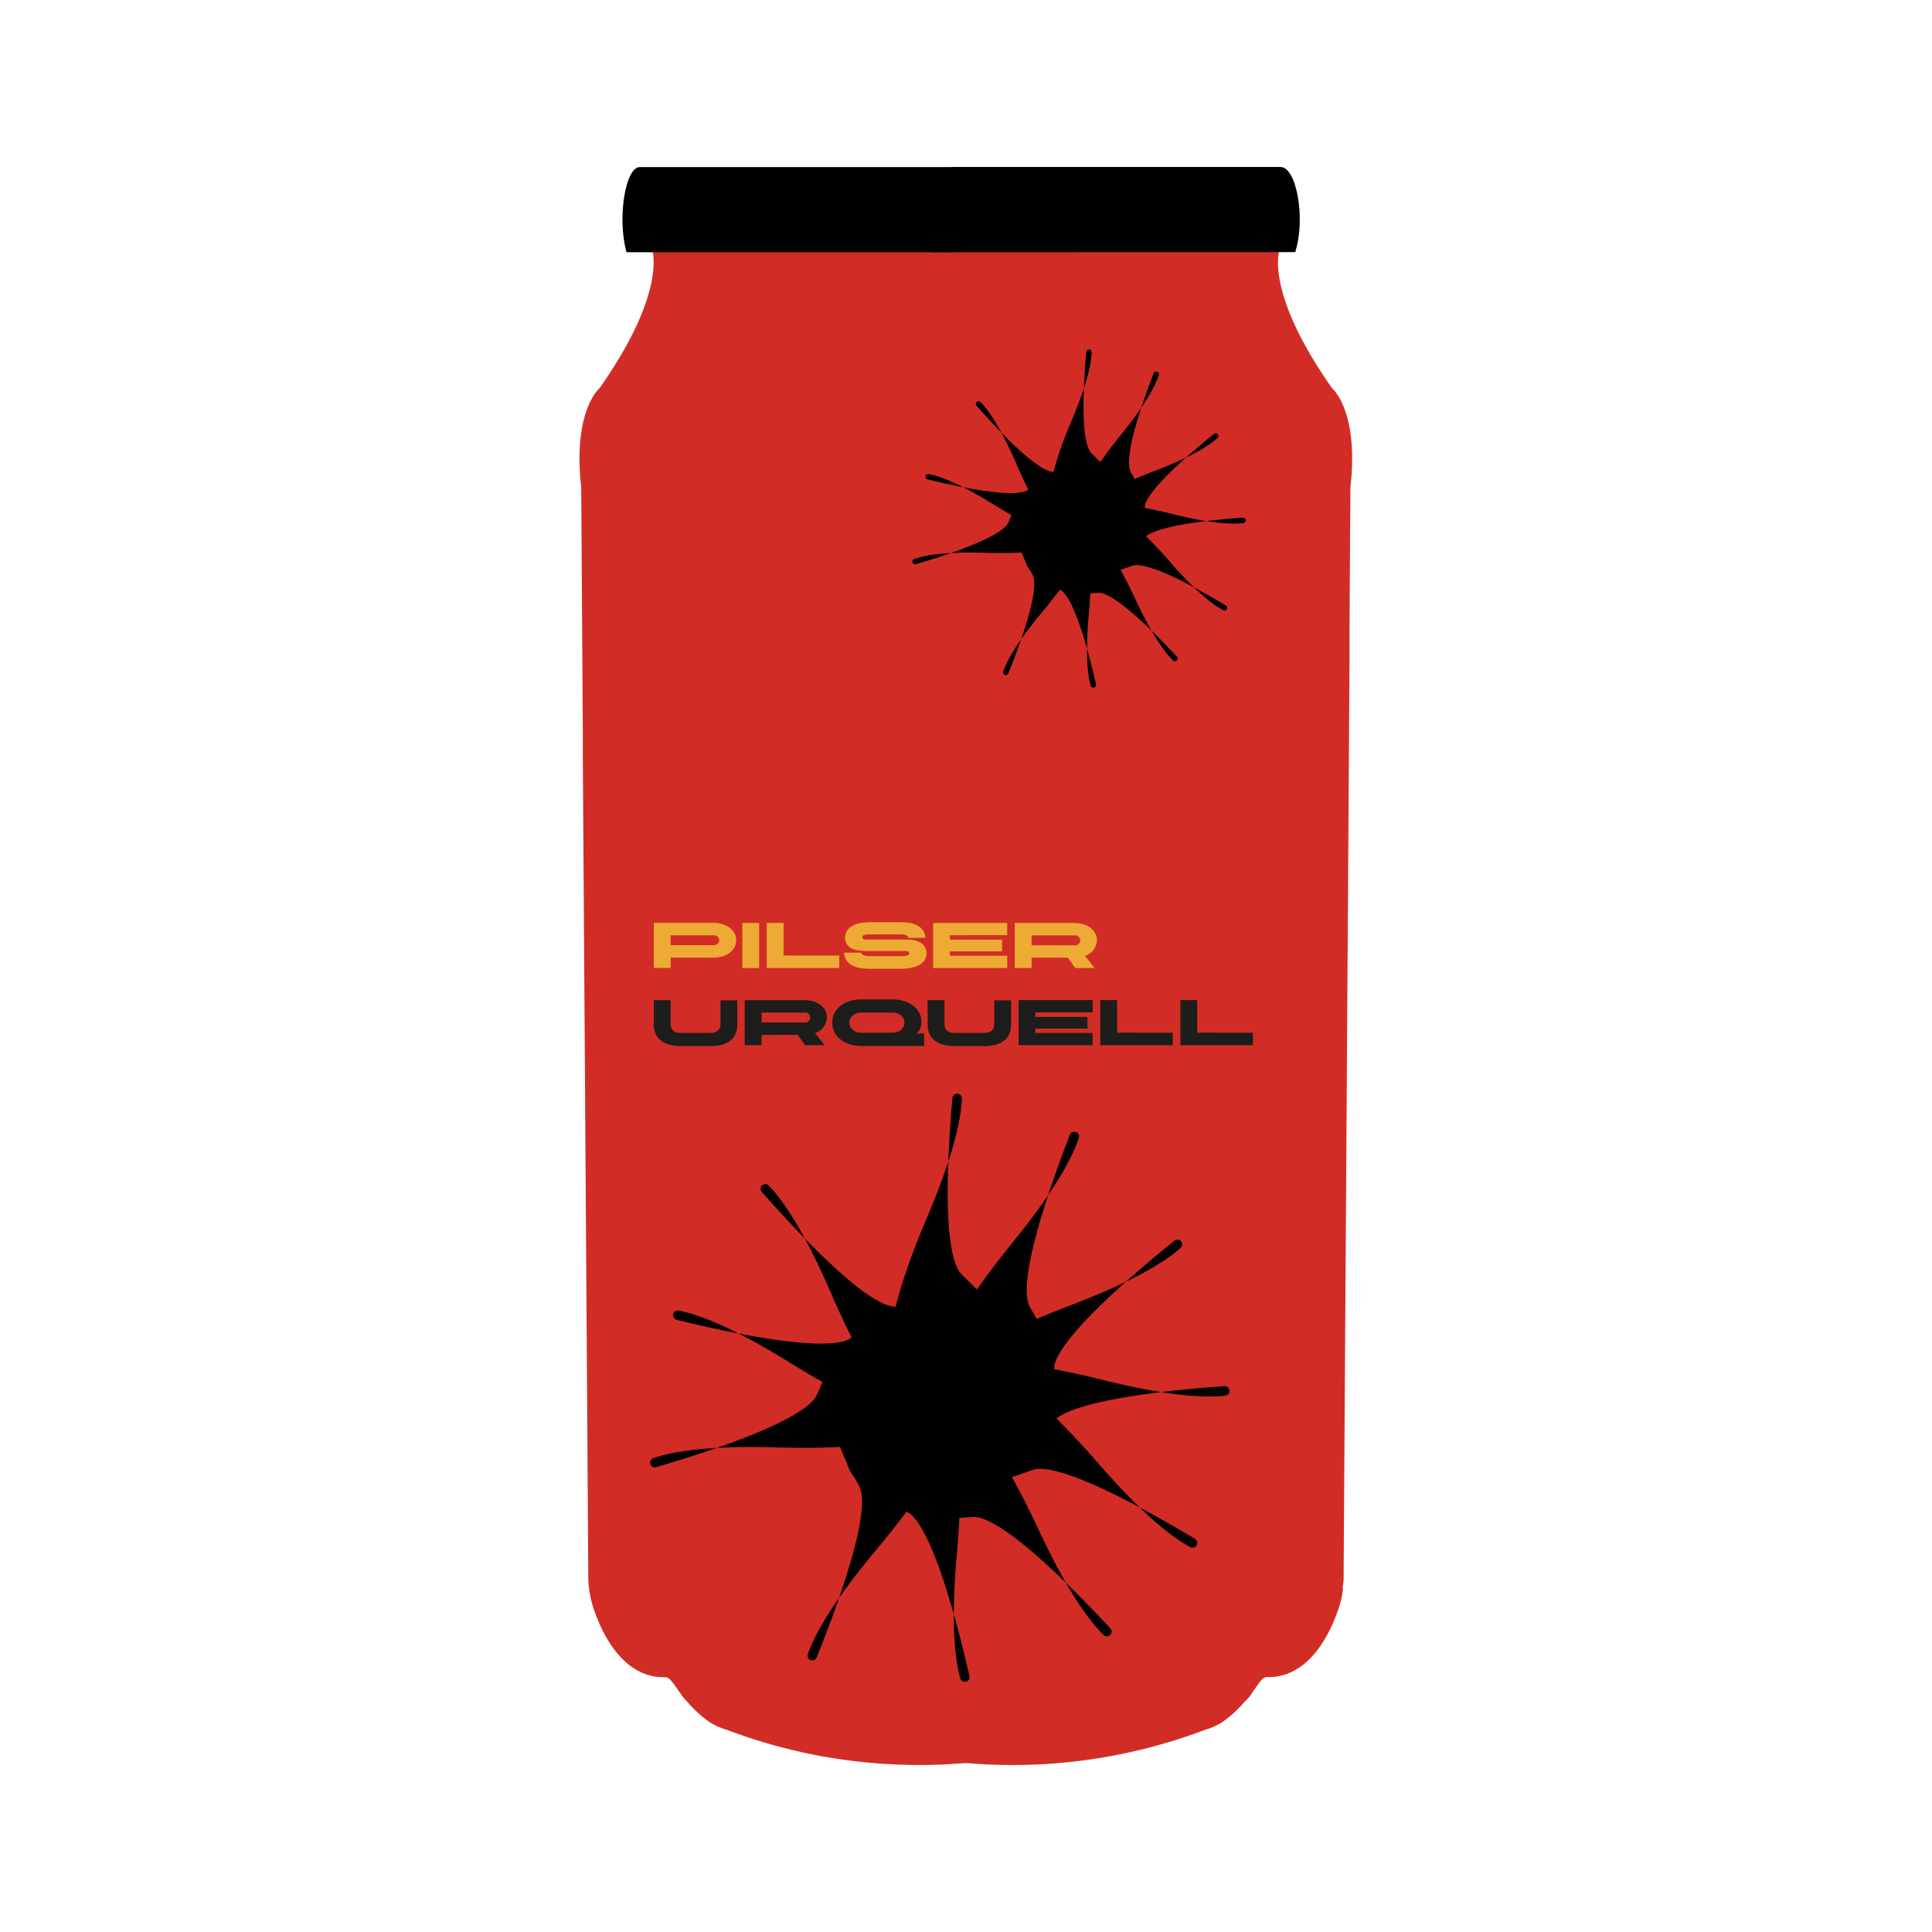 <svg id="Layer_1" data-name="Layer 1" xmlns="http://www.w3.org/2000/svg" width="600" height="600" viewBox="0 0 600 600"><defs><style>.cls-1{fill:#d12d26;}.cls-2{fill:#edab35;}.cls-3{fill:#1d1d1b;}</style></defs><path class="cls-1" d="M308.12,65.11V541a6,6,0,0,1-5.12,6.23c-1,.1-2,.2-3,.28a169.56,169.56,0,0,1-41.68-1.57q-5.81-.93-11.87-2.37a167.31,167.31,0,0,1-20.86-6.41,19.41,19.41,0,0,1-5.56-2.57,37.18,37.18,0,0,1-6.36-5.83c-.58-.63-1.15-1.25-1.71-1.88-1.05-1.59-2.05-3-2.79-4s-1.55-2.05-2.64-2c-9.43.26-17.25-7.24-22-20.76a33.28,33.28,0,0,1-1.83-9.66l-.15-22.87q-.08-12.74-.16-25.47L181,235.57c0-2.49,0-5,0-7.47q-.24-38-.49-76a5.69,5.69,0,0,0,0-.7c-2.39-21.17,3.88-29,5.39-30.56a6.55,6.55,0,0,0,.67-.81c19.06-27.38,16.7-40.37,15.85-43.13a.61.61,0,0,0-.09-.18L194,65.11Z"/><path class="cls-1" d="M417,493.14v-.08l.17-1.48a.31.31,0,0,0,0-.08l.06-.15c0-.32,0-.64.05-1v-1.51q.92-142.3,1.83-284.6l0-6.26V198l0-3.08q.12-21.37.27-42.8c0-.22,0-.46,0-.7,2.4-21.17-3.88-29-5.39-30.56a6.55,6.55,0,0,1-.67-.81c-16.5-23.71-17-36.63-16.21-41.46a6.75,6.75,0,0,1,1.38-3.15l.13-.16c3-4,.26-10.12-4.43-10.12H297.5c-3.1,0-5.62,2.81-5.62,6.27V541a6,6,0,0,0,5.08,6.23l3,.28h0a168.6,168.6,0,0,0,74.41-10.35,19.49,19.49,0,0,0,5.57-2.57,37.15,37.15,0,0,0,6.35-5.83L388,527l.06-.08c1.06-1.61,2.09-3.07,2.82-4.08s1.55-2.05,2.65-2c9.42.26,17.25-7.24,22-20.76a33.45,33.45,0,0,0,1.37-5.28c.06-.36.11-.71.16-1.06A5.32,5.32,0,0,1,417,493.14Z"/><path d="M289.76,78.34V68c0-8.9,2.65-16.14,5.92-16.14h102c4.94,0,7.82,15.76,4.66,26.1,0,.12-.06.23-.1.35Z"/><path d="M295.16,51.89V78.34H194.58l-.09-.35c-2.83-10.34-.24-26.1,4.17-26.1Z"/><path d="M277.38,425.89s-6.77-7.13,10.53-47.83c8.21-19.33,10.59-30.52,10.81-36.93a1.47,1.47,0,0,0-2.93-.17c-1.39,15.64-3.49,48.73,2.95,54.91,8.5,8.14,16.64,16.78,11,24.42"/><path d="M291.07,429s-4.54-8.72,23.34-43.05c13.24-16.31,18.61-26.41,20.6-32.51a1.47,1.47,0,0,0-2.77-1c-5.66,14.64-16.83,45.87-12.34,53.58,5.91,10.18,11.35,20.73,3.86,26.52"/><path d="M290.8,430.91s.44-9.83,41.76-25.58c19.63-7.48,29.34-13.52,34.12-17.8a1.47,1.47,0,0,0-1.91-2.23c-12.23,9.83-37.55,31.26-37.53,40.19,0,11.77-.56,23.62-9.94,24.88"/><path d="M293.55,425.68s6-7.82,48.89,2.86c20.39,5.06,31.81,5.65,38.18,4.86a1.47,1.47,0,0,0-.3-2.92c-15.65,1.09-48.67,4.22-53.75,11.56-6.7,9.67-14,19.07-22.38,14.75"/><path d="M302.82,424.21s9.37-3,38.4,30.39C355,470.45,364,477.48,369.69,480.49a1.47,1.47,0,0,0,1.44-2.56c-13.45-8.09-42.29-24.47-50.66-21.38-11,4.08-22.37,7.62-26.79-.75"/><path d="M294,435.15s9.83-.26,28.51,39.83c8.87,19,15.59,28.29,20.2,32.75a1.47,1.47,0,0,0,2.09-2.07c-10.69-11.49-33.88-35.2-42.78-34.54-11.73.87-23.6,1.13-25.53-8.13"/><path d="M292.44,434.07s8.64,4.7,4.71,48.75c-1.86,20.93-.67,32.3,1.09,38.47a1.47,1.47,0,0,0,2.84-.74c-3.49-15.3-11.69-47.44-19.72-51.33-10.59-5.13-21-10.85-18-19.83"/><path d="M295.94,438.84s4.41,8.79-24,42.71c-13.48,16.12-19,26.13-21.08,32.2a1.47,1.47,0,0,0,2.76,1c5.87-14.55,17.5-45.61,13.12-53.39-5.76-10.26-11-20.9-3.47-26.58"/><path d="M289.56,441.9s-4.18,8.9-48.38,7.6c-21-.62-32.28,1.24-38.34,3.36a1.47,1.47,0,0,0,.91,2.79c15.07-4.39,46.67-14.48,50.07-22.72,4.49-10.88,9.58-21.61,18.73-19.17"/><path d="M291.24,441s-8.08,5.61-45.68-17.66C227.7,412.24,217,408.2,210.7,407a1.47,1.47,0,0,0-.61,2.87c15.24,3.75,47.63,10.85,54.71,5.42,9.34-7.16,19.12-13.9,25.82-7.21"/><path d="M285.41,442s-9.84,0-27.42-40.59c-8.35-19.28-14.82-28.7-19.31-33.29a1.47,1.47,0,0,0-2.14,2c10.37,11.77,32.91,36.1,41.83,35.69,11.75-.55,23.62-.5,25.3,8.82"/><circle cx="295.65" cy="431.83" r="30.56"/><path d="M326.76,158.1s-3.9-4.1,6.05-27.51c4.72-11.12,6.09-17.55,6.22-21.24a.85.85,0,0,0-1.69-.09c-.8,9-2,28,1.7,31.57,4.89,4.68,9.57,9.65,6.35,14"/><path d="M334.63,159.89s-2.61-5,13.42-24.77c7.61-9.38,10.7-15.18,11.85-18.69a.85.85,0,0,0-1.6-.55c-3.25,8.41-9.67,26.37-7.09,30.81,3.4,5.85,6.52,11.92,2.22,15.25"/><path d="M334.47,161s.26-5.65,24-14.71c11.29-4.3,16.87-7.77,19.62-10.24a.84.84,0,0,0-1.1-1.28c-7,5.66-21.59,18-21.58,23.11,0,6.77-.32,13.59-5.72,14.31"/><path d="M336.06,158s3.43-4.49,28.11,1.64c11.73,2.92,18.29,3.25,21.95,2.8a.84.84,0,0,0-.17-1.68c-9,.63-28,2.43-30.91,6.65-3.85,5.56-8,11-12.87,8.48"/><path d="M341.38,157.13s5.4-1.71,22.09,17.48c7.93,9.11,13.11,13.15,16.37,14.88a.84.84,0,0,0,.83-1.47c-7.74-4.66-24.32-14.07-29.14-12.29-6.34,2.34-12.86,4.38-15.4-.44"/><path d="M336.33,163.42s5.65-.15,16.39,22.9c5.1,11,9,16.27,11.62,18.84a.85.85,0,0,0,1.2-1.19c-6.14-6.61-19.48-20.25-24.6-19.87-6.75.5-13.57.66-14.68-4.67"/><path d="M335.42,162.8s5,2.7,2.71,28c-1.07,12-.39,18.58.62,22.12a.84.84,0,0,0,1.63-.42c-2-8.8-6.71-27.28-11.33-29.52-6.09-2.95-12.08-6.24-10.37-11.4"/><path d="M337.43,165.54s2.53,5.06-13.78,24.56c-7.76,9.27-10.93,15-12.13,18.52a.85.85,0,0,0,1.59.58c3.38-8.37,10.06-26.23,7.55-30.7-3.32-5.9-6.35-12-2-15.29"/><path d="M333.76,167.3s-2.4,5.12-27.82,4.37c-12.08-.36-18.56.71-22.05,1.93a.85.85,0,0,0,.53,1.61c8.66-2.53,26.83-8.33,28.79-13.07,2.58-6.26,5.51-12.42,10.77-11"/><path d="M334.73,166.76s-4.65,3.23-26.27-10.16c-10.28-6.36-16.42-8.68-20-9.37a.84.84,0,0,0-.35,1.65c8.76,2.16,27.39,6.24,31.46,3.12,5.37-4.12,11-8,14.85-4.15"/><path d="M331.37,167.33s-5.65,0-15.76-23.34c-4.8-11.09-8.52-16.51-11.11-19.14a.84.84,0,0,0-1.23,1.15c6,6.78,18.93,20.77,24.05,20.53,6.76-.32,13.59-.29,14.55,5.07"/><circle cx="337.26" cy="161.51" r="17.57"/><path class="cls-2" d="M228.63,292c0,3-2.8,5.39-7,5.39H208.27v3.2h-5.22v-14h18.53C225.83,286.64,228.63,289.05,228.63,292Zm-5.22,0a1.7,1.7,0,0,0-1.83-1.54H208.27v3.08h13.31A1.7,1.7,0,0,0,223.41,292Z"/><path class="cls-2" d="M230.53,286.64h5.22v14h-5.22Z"/><path class="cls-2" d="M260.64,296.76v3.86H238.12v-14h5.22v10.12Z"/><path class="cls-2" d="M287.73,296c0,2.88-2.42,4.78-8,4.86h-9.82c-6.64,0-7.74-3.12-7.74-5h5.25c.14.7,1.14,1.08,2.82,1.08h9.49c1.88,0,2.66-.32,2.66-.86s-.4-.74-1.61-.74H268.65c-4.13,0-6.21-1.59-6.21-4.07s1.87-4.83,7.73-4.87h9.66c6.71,0,7.54,3.49,7.54,4.85h-5.24c-.1-.58-.74-1.08-2.44-1.08h-9.52c-2,0-2.42.46-2.42.88s.4.74,1.47.74h12.53C285.69,291.79,287.73,293.53,287.73,296Z"/><path class="cls-2" d="M295,290.43v1.4h16.19v3.63H295v1.36h17.8v3.8h-23v-14h23v3.79Z"/><path class="cls-2" d="M315.13,286.64h18.53c4.25,0,7,2.41,7,5.39a5.27,5.27,0,0,1-3.7,4.81l2.94,3.78H333.9l-2.26-3.2H320.37v3.2h-5.24Zm18.53,6.93a1.56,1.56,0,1,0,0-3.08H320.37v3.08Z"/><path class="cls-3" d="M203.05,318.22v-7.61h5.22V318c0,1.48.79,2.78,3,2.78h9.49c2.21,0,3-1.3,3-2.78v-7.35h5.21v7.61c0,4.33-3.1,6.61-8.18,6.61h-9.49C206.16,324.83,203.05,322.55,203.05,318.22Z"/><path class="cls-3" d="M231.28,310.61h18.54c4.24,0,7,2.42,7,5.39a5.28,5.28,0,0,1-3.7,4.82l2.94,3.77h-6.05l-2.25-3.19H236.53v3.19h-5.25Zm18.54,6.93a1.56,1.56,0,1,0,0-3.08H236.53v3.08Z"/><path class="cls-3" d="M258.47,317.6c0-4.31,3.8-7.23,9.11-7.23h9.5c5.31,0,9.11,2.92,9.11,7.05a4.75,4.75,0,0,1-1.55,3.56H287v3.85H267.58C262.39,324.83,258.47,321.94,258.47,317.6Zm18.61,3.14c2.25,0,3.79-1.36,3.79-3.14s-1.54-3.14-3.79-3.14h-9.5c-2.25,0-3.79,1.38-3.79,3.14s1.54,3.14,3.79,3.14Z"/><path class="cls-3" d="M288.08,318.22v-7.61h5.22V318c0,1.48.79,2.78,3,2.78h9.49c2.21,0,3-1.3,3-2.78v-7.35H314v7.61c0,4.33-3.11,6.61-8.19,6.61h-9.49C291.19,324.83,288.08,322.55,288.08,318.22Z"/><path class="cls-3" d="M321.53,314.41v1.39h16.19v3.64H321.53v1.36h17.8v3.79h-23v-14h23v3.8Z"/><path class="cls-3" d="M364.22,320.74v3.85H341.7v-14h5.22v10.13Z"/><path class="cls-3" d="M389.11,320.74v3.85H366.59v-14h5.22v10.13Z"/></svg>